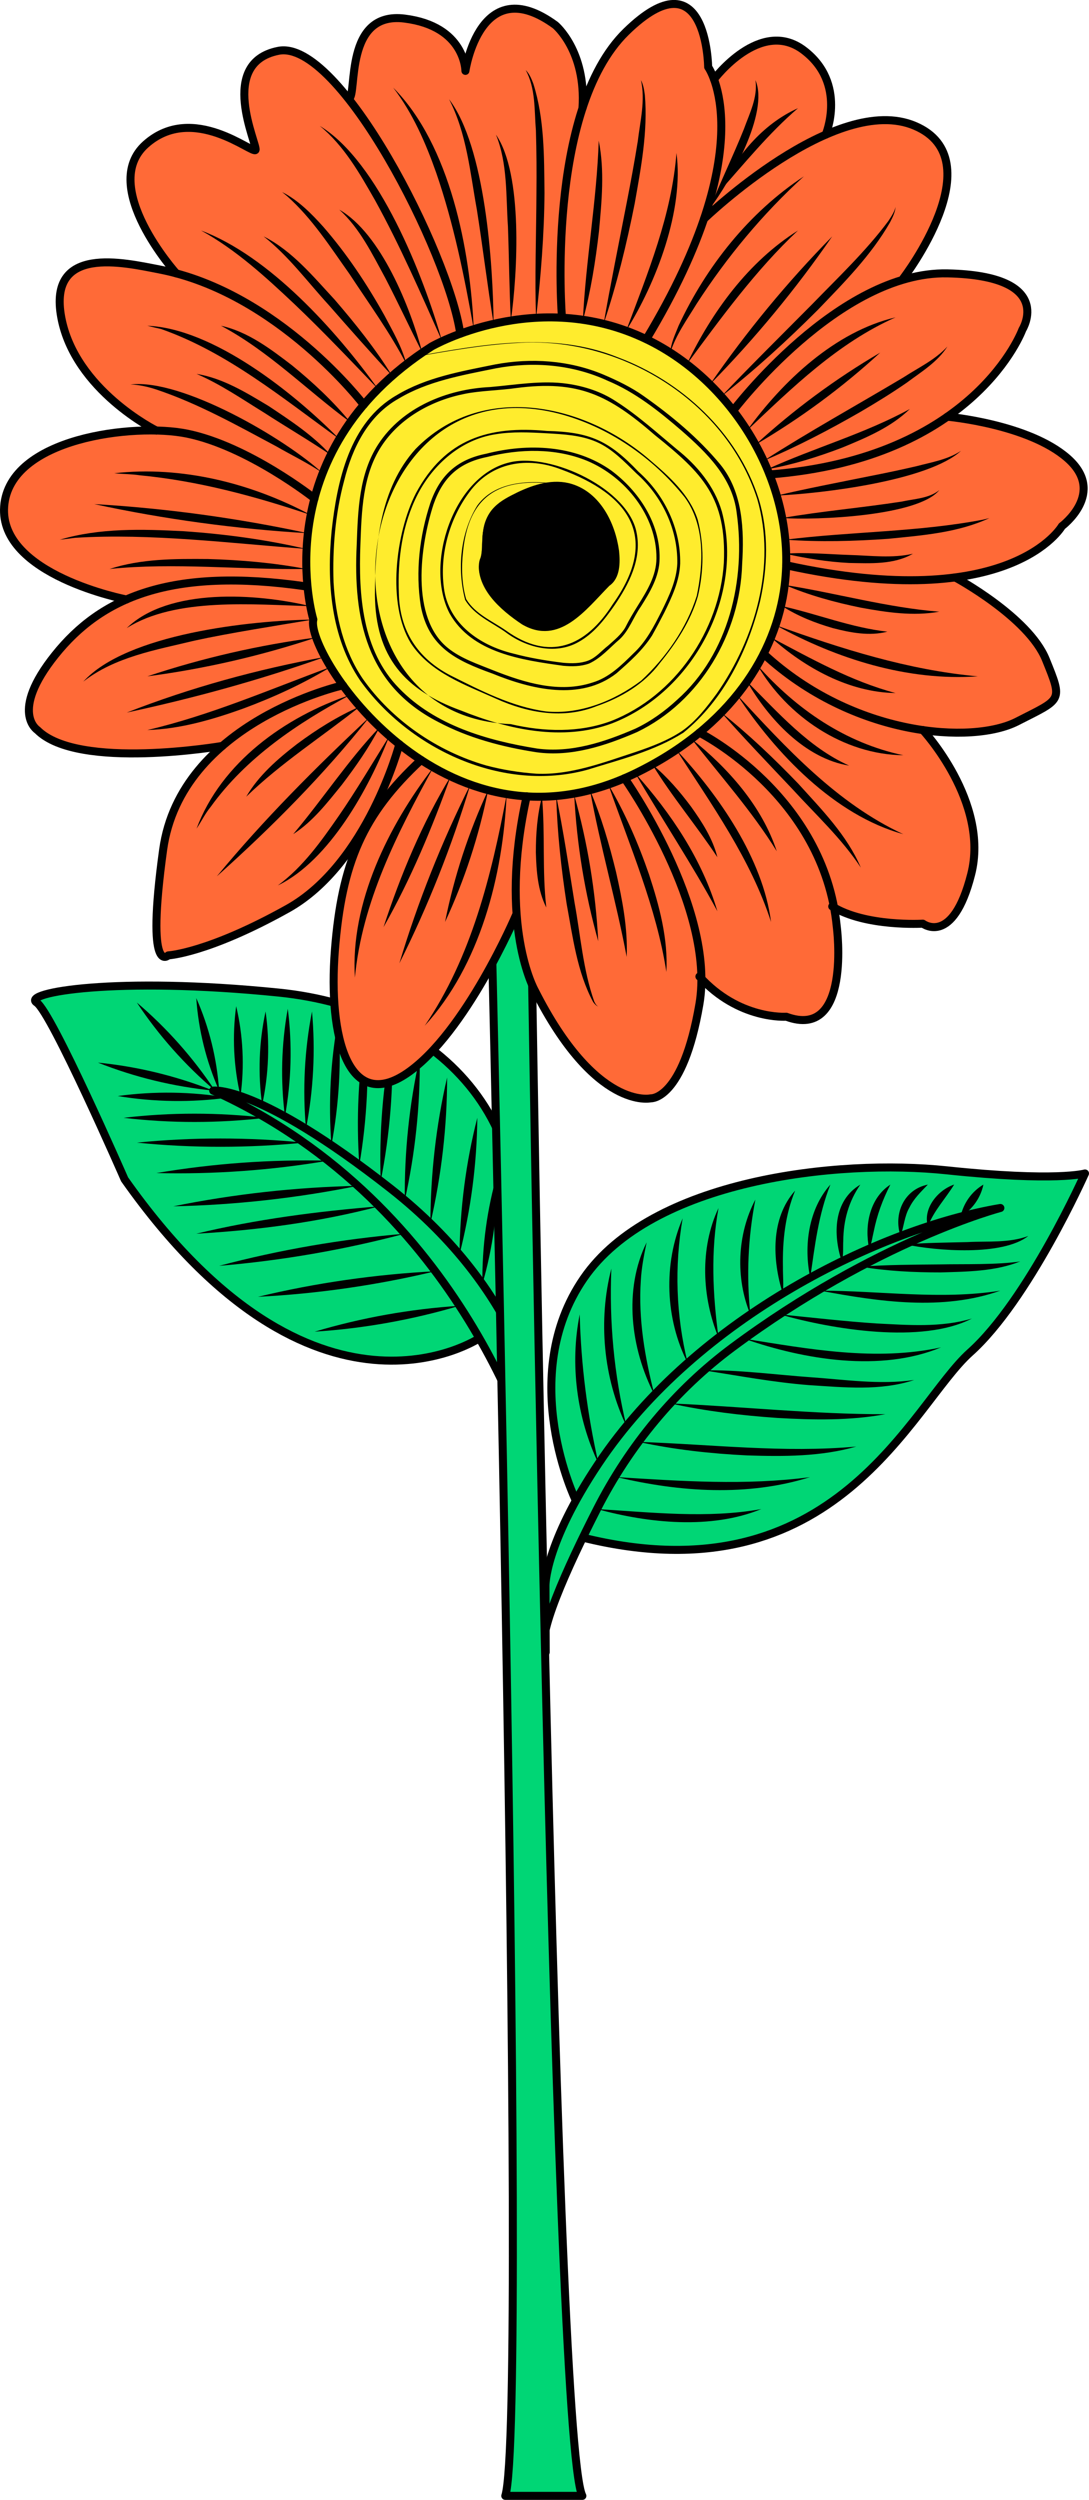 <?xml version="1.0" encoding="UTF-8"?>
<svg id="_왼쪽_위" data-name="왼쪽_위" xmlns="http://www.w3.org/2000/svg" version="1.1" viewBox="0 0 204.08 468.31">
  <defs>
    <style>
      .cls-1 {
        fill: #ffec2d;
    animation: colorChange2 2.8s infinite alternate;
  }

  @keyframes colorChange2 {
    0% {
      fill: #FFEC2D;
    }
    100% {
      fill: #D793FF;
    }}

      .cls-1, .cls-2, .cls-3 {
        stroke: #000;
        stroke-linecap: round;
        stroke-linejoin: round;
        stroke-width: 1.5px;
      }

      .cls-2 {
        fill: #00d675;
      }

      .cls-4 {
        fill: #000;
      }

      .cls-4, .cls-5 {
        stroke-width: 0px;
      }

      .cls-5 {
        fill: #ff6a37;
}

      .cls-3 {
        fill: none;
      }
    </style>
  </defs>
  <g>
    <path class="cls-2" d="M89.83,250.69s-30.89,20.69-66.48-29.76c0,0-13.66-31.27-16.49-33.13s14.81-4.96,45.39-1.86c30.58,3.1,52.79,25.79,41.69,60.13"/>
    <g>
      <path class="cls-4" d="M86.11,244.61c-8.83,2.62-17.95,4.26-27.14,4.85,8.83-2.63,17.95-4.25,27.14-4.85h0Z"/>
      <path class="cls-4" d="M81.58,238.14c-10.9,2.61-22.04,4.22-33.24,4.79,10.9-2.62,22.04-4.21,33.24-4.79h0Z"/>
      <path class="cls-4" d="M75.86,231.11c-11.42,3.02-23.03,5.03-34.8,6.02,11.42-3.03,23.03-5.02,34.8-6.02h0Z"/>
      <path class="cls-4" d="M71.07,225.98c-11.19,2.95-22.74,4.47-34.29,5.13,11.26-2.71,22.76-4.2,34.29-5.13h0Z"/>
      <path class="cls-4" d="M67.05,222.14c-11.38,2.3-22.96,3.59-34.57,3.84,11.38-2.31,22.96-3.58,34.57-3.84h0Z"/>
      <path class="cls-4" d="M61.5,217.43c-10.62,1.8-21.42,2.58-32.19,2.32,10.62-1.8,21.42-2.58,32.19-2.32h0Z"/>
      <path class="cls-4" d="M56.98,214.05c-10.41,1.03-20.92,1.04-31.33,0,10.41-1.04,20.92-1.03,31.33,0h0Z"/>
      <path class="cls-4" d="M49.77,209.4c-8.83,1.03-17.78,1.04-26.61,0,8.83-1.04,17.78-1.03,26.61,0h0Z"/>
      <path class="cls-4" d="M90.4,240.54c-.08-7.02.86-14.04,2.82-20.78.09,7.02-.87,14.04-2.82,20.78h0Z"/>
      <path class="cls-4" d="M86.11,235c.09-8.63,1.2-17.24,3.34-25.61-.08,8.63-1.21,17.24-3.34,25.61h0Z"/>
      <path class="cls-4" d="M80.66,229.17c.02-9.19,1.06-18.37,3.13-27.33,0,9.19-1.07,18.37-3.13,27.33h0Z"/>
      <path class="cls-4" d="M75.86,224.82c-.09-8.99.84-17.99,2.8-26.76.1,8.99-.85,17.98-2.8,26.76h0Z"/>
      <path class="cls-4" d="M71.35,221.21c-.32-8.87.38-17.77,2.11-26.47.33,8.87-.39,17.77-2.11,26.47h0Z"/>
      <path class="cls-4" d="M67.34,218.21c-.61-8.6-.19-17.28,1.27-25.78.61,8.6.18,17.28-1.27,25.78h0Z"/>
      <path class="cls-4" d="M42.73,205.62c-6.85.93-13.83.83-20.66-.3,6.85-.94,13.83-.83,20.66.3h0Z"/>
      <path class="cls-4" d="M41.06,204.29c-2.41-5.47-3.87-11.35-4.28-17.32,2.42,5.47,3.87,11.35,4.28,17.32h0Z"/>
      <path class="cls-4" d="M62.11,214.52c-.6-7.93-.17-15.93,1.3-23.74.6,7.93.16,15.93-1.3,23.74h0Z"/>
      <path class="cls-4" d="M57.34,211.44c-.65-7.33-.28-14.74,1.13-21.96.66,7.33.27,14.74-1.13,21.96h0Z"/>
      <path class="cls-4" d="M53.4,209.14c-.85-6.7-.68-13.52.53-20.17.86,6.7.67,13.52-.53,20.17h0Z"/>
      <path class="cls-4" d="M49.13,206.97c-.81-5.81-.6-11.75.64-17.49.82,5.81.6,11.75-.64,17.49h0Z"/>
      <path class="cls-4" d="M45.07,205.32c-1.29-5.5-1.57-11.23-.81-16.83,1.3,5.5,1.57,11.23.81,16.83h0Z"/>
      <path class="cls-4" d="M39.95,204.3c-7.4-.74-14.68-2.5-21.59-5.24,7.4.73,14.68,2.51,21.59,5.24h0Z"/>
      <path class="cls-4" d="M40.28,204.29c-5.62-4.78-10.56-10.34-14.64-16.49,5.62,4.78,10.56,10.35,14.64,16.49h0Z"/>
    </g>
    <path class="cls-2" d="M100.19,274.29s-12.87-48.56-60.24-69.98c0,0,8.21-1.28,33.19,18.3,24.99,19.58,27.71,41.4,27.71,41.4l-.66,10.28Z"/>
  </g>
  <g>
    <path class="cls-2" d="M107.92,281.12s-11.26-23.14,1.46-41.64,47.56-22.41,68.08-20.24,25.87.58,25.87.58c0,0-10.55,23.71-21.54,33.54-10.99,9.83-25.08,46.43-72.57,34.68"/>
    <path class="cls-2" d="M102.22,297.07s-.2-7.73,9.94-22.89c18.46-27.62,53.13-44.16,75.31-47.89,0,0-23.21,6.07-50.19,26.11-10.71,7.96-19.33,18.4-25.39,30.28-5.64,11.06-11.55,24.08-9.62,26.84l-.05-12.46Z"/>
    <g>
      <path class="cls-4" d="M112.16,274.18c-4.08-8.58-5.39-18.64-3.52-27.96.24,9.47,1.42,18.7,3.52,27.96h0Z"/>
      <path class="cls-4" d="M117.39,267.15c-4.31-9.05-5.33-19.8-2.82-29.5-.42,9.95.5,19.81,2.82,29.5h0Z"/>
      <path class="cls-4" d="M122.64,261.27c-4.45-8.61-5.83-19.65-1.46-28.54-.5,2.41-.96,4.76-1.09,7.15-.48,7.23.74,14.33,2.55,21.39h0Z"/>
      <path class="cls-4" d="M128.87,255.33c-4.21-8.25-4.59-18.58-.94-27.1-1.57,9.03-1.25,18.2.94,27.1h0Z"/>
      <path class="cls-4" d="M134.65,250.56c-3.13-7.59-3.53-16.75,0-24.26-1.48,8.09-1.09,16.11,0,24.26h0Z"/>
      <path class="cls-4" d="M140.61,246.22c-2.8-6.79-2.48-15,.95-21.51-1.39,7.16-1.69,14.22-.95,21.51h0Z"/>
      <path class="cls-4" d="M146.69,242.31c-1.96-6.28-2.32-14.06,2.32-19.28-1.88,4.59-2.38,9.4-2.29,14.3-.02,1.47.17,3.52-.03,4.98h0Z"/>
      <path class="cls-4" d="M151.84,239.34c-1.25-5.89-.34-12.83,3.78-17.44-2.25,5.65-2.91,11.42-3.78,17.44h0Z"/>
      <path class="cls-4" d="M157.74,236.29c-1.64-5.03-1.59-11.36,3.49-14.38-2.19,3.16-3.17,6.7-3.2,10.51-.08,1.15.09,2.77-.29,3.88h0Z"/>
      <path class="cls-4" d="M162.88,233.93c-.91-4.29.08-9.5,3.98-12.02-1.48,2.87-2.51,5.71-3.14,8.86-.24.95-.39,2.28-.84,3.16h0Z"/>
      <path class="cls-4" d="M168.76,231.53c-1.37-4.14.66-8.73,5.12-9.62-1.33,1.39-2.63,2.62-3.46,4.31-.95,1.62-1.01,3.58-1.67,5.32h0Z"/>
      <path class="cls-4" d="M173.89,229.72c-.99-3.33,1.87-6.8,4.92-7.82-1.64,2.67-3.77,4.85-4.92,7.82h0Z"/>
      <path class="cls-4" d="M180,227.92c.55-2.51,2.08-4.7,4.29-6.01-.52,2.49-2.1,4.72-4.29,6.01h0Z"/>
      <path class="cls-4" d="M111.89,282.69c10.13.61,20.74,1.82,30.79,0-9.44,3.87-21.15,2.65-30.79,0h0Z"/>
      <path class="cls-4" d="M115.64,276.71c12.06.75,24.13,1.59,36.15,0-11.64,3.66-24.41,2.8-36.15,0h0Z"/>
      <path class="cls-4" d="M119.67,270.11c13.61.45,27.21,2.11,40.8.87-6.62,1.9-13.62,1.88-20.44,1.66-6.84-.33-13.66-1.08-20.36-2.53h0Z"/>
      <path class="cls-4" d="M125.63,262.9c13.25.56,27.04,2.06,40.29,2.02-6.66,1.22-13.5,1.09-20.23.7-6.74-.46-13.46-1.27-20.06-2.72h0Z"/>
      <path class="cls-4" d="M131.95,256.72c5.74-.19,13.95.85,19.74,1.26,6.53.44,13.11,1.48,19.63.53-6.33,2.11-13.22,1.37-19.76.96-6.6-.52-13.09-1.74-19.61-2.76h0Z"/>
      <path class="cls-4" d="M139.49,250.79c12.16,1.93,24.64,4.26,36.86,1.61-11.27,4.7-25.64,2.32-36.86-1.61h0Z"/>
      <path class="cls-4" d="M146.12,246.22c5.34.53,12.82,1.37,18.09,1.7,5.99.3,12.11.81,17.93-.92-9.36,4.82-26.15,2.04-36.02-.78h0Z"/>
      <path class="cls-4" d="M153.7,241.78c11.24,0,22.56,1.77,33.76,0-10.84,3.83-22.74,2.06-33.76,0h0Z"/>
      <path class="cls-4" d="M161.24,237.28c5.01-.36,10.01-.37,15.02-.42,4.4-.09,10.62.1,14.94-.56-4.72,1.88-9.93,1.91-14.93,2.06-5.03,0-10.06-.24-15.03-1.08h0Z"/>
      <path class="cls-4" d="M169.65,233.12c3.92-.33,7.79-.34,11.65-.44,3.81-.21,7.79.21,11.41-1.15-4.82,3.8-17.21,2.81-23.06,1.58h0Z"/>
    </g>
  </g>
  <path class="cls-2" d="M99.27,154.73s4.24,302.12,9.87,312.82h-14.45c4.52-14.22-3.2-319.54-3.2-319.54,0,0-.51,1.71,7.78,6.72Z"/>
  <g>
    <path class="cls-5" d="M200.08,85.87c-6.31-5.57-18.49-7.34-21.72-7.72-.1-.15-.21-.29-.32-.44,10.48-7.51,13.54-15.94,13.54-15.94,0,0,6.35-10.12-14.04-10.55-2.82-.06-5.63.4-8.38,1.22-.03-.15-.07-.29-.11-.44l.25.08s17-22.17,2.15-28.5c-5-2.13-11.12-.85-17.04,1.79-.11-.16-.24-.33-.36-.49l.68.34s4.05-9.6-4.1-15.79c-8.16-6.2-16.83,5.42-16.83,5.42l.11.05s-.06,0-.09,0c0-.01-.01-.03-.02-.05-.56-1.54-1.09-2.28-1.09-2.28,0,0-.22-21.4-15.37-6.61-3.64,3.55-6.22,8.5-8.05,13.95-.04-.01-.08-.03-.11-.04.54-10.44-5.1-15.14-5.1-15.14-14.1-10.32-16.86,8.57-16.86,8.57,0,0,0-8.37-11.4-9.8-10.56-1.32-9.15,12.04-10.13,14.59-.18.07-.36.14-.54.21-4.65-5.82-9.27-9.5-12.97-8.77-11.49,2.27-3.89,17.59-4.28,18.56s-11.68-8.96-20.57-1.05c-8.89,7.9,5.71,24.18,5.71,24.18l.65.14s-.02.02-.03.04c-1.25-.35-2.52-.67-3.81-.91-6.59-1.27-20.89-4.67-18.36,8.98,2.53,13.65,17.83,21.21,17.83,21.21l.41-.05s0,.04,0,.06c-11.18-.37-28.13,3.29-28.95,14.19-.92,12.11,20.24,16.88,22.67,17.38-.02.06-.05.12-.07.18-5.43,2.43-9.6,5.96-13.06,10.28-8.57,10.71-3.31,14.05-3.31,14.05,7.17,7.2,31.67,3.46,34.41,3.01.03.04.06.07.09.11-5.32,4.63-9.79,10.92-10.95,19.31-3.31,24.02.97,19.78.97,19.78,0,0,7.4-.39,22.39-8.76,5.13-2.86,9.2-7.38,12.33-12.07.12.37.25.73.39,1.09-2.13,5.26-3.28,11.23-3.88,18.75-1.29,16.36,2.58,30.56,13.56,23.03,10.98-7.53,20.33-29.49,20.33-29.49l-.14-.22c.1-.03.2-.07.3-.1.7,9.52,3.4,14.32,3.4,14.32,11.41,22.6,21.74,20.23,21.74,20.23,0,0,6.03.43,9.12-17.65.27-1.56.37-3.16.36-4.79,7.32,7.77,15.92,7.16,15.92,7.16,12.27,4.52,9.47-16.78,9.47-16.78-.12-1.27-.31-2.49-.54-3.69,6.28,3.66,16.66,3.04,16.66,3.04,0,0,5.61,4.3,9.05-9.25,3.44-13.56-9.05-27.02-9.05-27.02l-.21.4c-.02-.15-.04-.3-.05-.45,7.6,1.13,14.16.37,17.92-1.56,8.39-4.3,8.61-3.66,5.38-11.62-2.87-7.08-14.06-13.71-16.5-15.1,0-.11,0-.23,0-.34,15.29-2.17,19.51-9.52,19.51-9.52,0,0,8.39-6.24,1.08-12.7Z"/>
    <g>
      <path class="cls-1" d="M80.93,64.88s19.57-11.26,40.2-1.33c16.74,8.05,28.2,27.6,25.93,46.04-1.58,12.86-10.04,26.56-28.01,35.28-36.09,17.51-61.94-22.62-60.33-28.82,0,0-9.46-30.97,22.2-51.17Z"/>
      <path class="cls-3" d="M105.31,59.45s-3.12-38.71,12.03-53.5,15.37,6.61,15.37,6.61c0,0,10.41,14.44-11.58,50.97"/>
      <path class="cls-3" d="M131.95,40.99s24.66-23.75,39.51-17.41c14.85,6.33-2.15,28.5-2.15,28.5"/>
      <path class="cls-3" d="M137.4,76.92s19.76-26.14,40.15-25.71,14.04,10.55,14.04,10.55c0,0-8.76,24.12-47.37,27.12"/>
      <path class="cls-3" d="M177.54,78.06s15.22,1.36,22.54,7.81c7.32,6.46-1.08,12.7-1.08,12.7,0,0-9.46,16.57-51.65,7.32"/>
      <path class="cls-3" d="M179,108.17s13.76,7.4,16.99,15.37,3.01,7.32-5.38,11.62c-8.39,4.3-30.66,2.86-47.5-12.67"/>
      <path class="cls-3" d="M172.95,136.76s12.5,13.46,9.05,27.02c-3.44,13.56-9.05,9.25-9.05,9.25,0,0-10.75.65-16.99-3.23"/>
      <path class="cls-3" d="M131.07,137.25s23.38,11.68,25.75,36.43c0,0,2.8,21.3-9.47,16.78,0,0-8.88.65-16.28-7.53"/>
      <path class="cls-3" d="M117.04,145.79s17.12,24.23,14.03,42.31c-3.09,18.08-9.12,17.65-9.12,17.65,0,0-10.33,2.37-21.74-20.23,0,0-6.89-12.2-1.51-36.34"/>
      <path class="cls-3" d="M96.65,171.53s-9.35,21.95-20.33,29.49c-10.98,7.53-14.85-6.67-13.56-23.03s5.18-25.42,16.15-35.63"/>
      <path class="cls-3" d="M74.84,139.41s-5.92,22.43-20.91,30.8-22.39,8.76-22.39,8.76c0,0-4.28,4.24-.97-19.78,3.31-24.02,33.71-30.81,33.71-30.81"/>
      <path class="cls-3" d="M41.68,139.73s-27.08,4.66-34.67-2.97c0,0-5.26-3.34,3.31-14.05,8.57-10.71,21.55-16.55,47.09-12.85"/>
      <path class="cls-3" d="M23.69,112.3S-.19,107.71.78,94.86c.97-12.85,24.34-15.65,34.27-13.63,11.49,2.34,23.89,12.14,23.89,12.14"/>
      <path class="cls-3" d="M29.31,80.66s-15.29-7.55-17.83-21.21c-2.53-13.65,11.77-10.25,18.36-8.98,22.23,4.28,38.33,25.36,38.33,25.36"/>
      <path class="cls-3" d="M33.03,51.21s-14.59-16.28-5.71-24.18,20.18,2.03,20.57,1.05-7.2-16.29,4.28-18.56,31.94,37.97,34.08,52.99"/>
      <path class="cls-3" d="M65.41,18.48c1.57-.71-.99-16.43,10.41-15,11.4,1.43,11.4,9.8,11.4,9.8,0,0,2.76-18.89,16.86-8.57,0,0,5.8,4.81,5.08,15.55"/>
      <path class="cls-3" d="M133.81,14.85s8.68-11.62,16.83-5.42c8.16,6.2,4.1,15.79,4.1,15.79"/>
    </g>
    <g>
      <g>
        <path class="cls-4" d="M89.95,104.74c1.1-2.42-1.15-8.08,5.09-11.31,6.24-3.23,11.36-4.04,15.67,0,4.31,4.04,6.19,13.47,3.23,15.62-2.96,2.15-8.49,13.13-17.29,6.93-8.8-6.19-6.7-11.24-6.7-11.24Z"/>
        <path class="cls-4" d="M89.95,104.74c.59-1.62.26-3.4.55-5.09.2-1.7.88-3.39,2.12-4.63,1.22-1.26,2.82-2.03,4.35-2.79,3.12-1.49,6.74-2.63,10.21-1.56,5.33,1.65,8.12,7.32,8.83,12.51.23,2.22.24,5.12-1.82,6.56-4.38,4.44-9.35,11.3-16.35,7.23-3.93-2.61-9.08-6.98-7.89-12.23h0ZM89.95,104.74c-1.14,5.28,4.02,9.47,8.1,11.83,6.93,3.59,11.11-3.66,15.25-7.91,1.55-1.19,1.4-3.34,1.22-5.29-.65-4.69-2.98-9.93-7.68-11.7-3.15-1.16-6.66-.24-9.69,1.01-1.56.67-3.17,1.32-4.39,2.5-1.23,1.17-1.98,2.79-2.21,4.48-.31,1.68,0,3.47-.6,5.08h0Z"/>
      </g>
      <path class="cls-4" d="M125.62,66.06c.09-1.77.91-3.41,1.55-5.04,5.18-11.11,13.19-21.21,23.47-27.98-7.74,7.05-14.41,15.1-20.09,23.87-1.8,2.95-3.9,5.84-4.93,9.15h0Z"/>
      <path class="cls-4" d="M128.71,68.23c4.71-9.82,11.51-19.18,20.83-25.05-7.86,7.35-14.44,16.41-20.83,25.05h0Z"/>
      <path class="cls-4" d="M133.04,72.02c6.89-9.94,14.45-19.13,22.92-27.74-6.81,9.87-14.53,19.2-22.92,27.74h0Z"/>
      <path class="cls-4" d="M135.18,74.26c4.81-5.08,12.02-12.23,17.02-17.27,4.9-5.05,10.05-9.92,14.26-15.56.54-.83,1.13-1.67,1.37-2.66-.08,1.03-.57,1.97-1.03,2.87-3.54,6.18-8.64,11.31-13.54,16.41-5.73,5.73-11.71,11.2-18.08,16.21h0Z"/>
      <path class="cls-4" d="M140,80.64c6.66-9.22,16.48-18.53,27.83-21.19-10.82,4.8-19.35,13.15-27.83,21.19h0Z"/>
      <path class="cls-4" d="M141.58,83.31c7.15-6.55,15-12.36,23.38-17.26-7.15,6.57-15,12.34-23.38,17.26h0Z"/>
      <path class="cls-4" d="M143.11,86.31c8.58-5.51,17.46-10.4,26.19-15.61,2.8-1.82,5.98-3.3,8.25-5.8-1.82,2.9-4.92,4.77-7.61,6.78-2.8,1.94-5.7,3.72-8.63,5.44-5.89,3.39-11.91,6.54-18.19,9.19h0Z"/>
      <path class="cls-4" d="M143.8,87.89c8.85-4.03,18.19-6.62,26.71-11.28-3.52,3.44-8.2,5.39-12.68,7.24-4.56,1.74-9.22,3.2-14.03,4.05h0Z"/>
      <path class="cls-4" d="M145.57,92.84c5.02-1.21,12.36-2.62,17.49-3.66,2.91-.57,5.82-1.18,8.7-1.85,2.84-.75,5.85-1.23,8.34-2.88-6.12,5.61-26.02,8.01-34.53,8.38h0Z"/>
      <path class="cls-4" d="M146.59,97.04c7.47-1.3,14.94-1.92,22.4-3.08,2.37-.52,5.11-.58,7.04-2.15-3.96,4.9-23.09,5.67-29.44,5.23h0Z"/>
      <path class="cls-4" d="M147.17,101.1c12.36-1.54,24.86-1.42,37.08-3.76,0,0,1.17-.29,1.17-.29-5.89,2.74-12.54,3.24-18.92,3.88-6.43.46-12.89.63-19.33.17h0Z"/>
      <path class="cls-4" d="M147.17,103.73c3.5-.32,8.5.12,12.04.23,3.97.11,7.96.67,11.87-.23-3.55,2.07-7.98,1.8-11.95,1.73-4.04-.2-8.02-.85-11.97-1.73h0Z"/>
      <path class="cls-4" d="M147.07,109.58c9.74,1.54,19.14,4.23,28.96,5.01-4.9.88-9.94.12-14.78-.77-4.84-.99-9.62-2.3-14.18-4.24h0Z"/>
      <path class="cls-4" d="M146.59,113.55c6.68,1.49,12.9,4.02,19.71,4.78-3.38.88-6.97.18-10.27-.68-3.31-.96-6.53-2.23-9.44-4.1h0Z"/>
      <path class="cls-4" d="M145.36,117.11c12.3,4.42,24.8,8.41,37.88,9.59-13.17.92-26.44-3.27-37.88-9.59h0Z"/>
      <path class="cls-4" d="M144.5,119.42c7.62,4.01,14.99,8.19,23.33,10.41-8.71-.13-16.96-4.72-23.33-10.41h0Z"/>
      <path class="cls-4" d="M141.95,124.63c7.29,8.24,16.51,14.57,27.34,16.85-11.22-.12-21.78-7.31-27.34-16.85h0Z"/>
      <path class="cls-4" d="M140,127.68c5.79,5.76,11.54,12.36,19.13,15.74-8.25-1.3-15.13-8.8-19.13-15.74h0Z"/>
      <path class="cls-4" d="M138.13,130.17c9.21,9.96,18.66,20.29,31.15,26.1-12.91-3.55-23.97-15.19-31.15-26.1h0Z"/>
      <path class="cls-4" d="M135.18,133.49c5.14,4.08,9.88,8.6,14.42,13.32,4.36,4.82,9.13,9.65,11.72,15.72-3.59-5.45-8.42-9.9-12.8-14.69-3.96-4.19-9.59-10.06-13.33-14.35h0Z"/>
      <path class="cls-4" d="M119.06,144.87c6.7,7.47,12.53,16.15,15.38,25.84-4.77-8.87-10.32-17.12-15.38-25.84h0Z"/>
      <path class="cls-4" d="M122.25,143.21c2.76,2.3,5.1,5.01,7.24,7.88,2.07,2.9,4.08,6,4.95,9.5-3.87-5.86-8.53-11.37-12.19-17.38h0Z"/>
      <path class="cls-4" d="M126.75,140.47c8.01,8.6,16.21,20.38,17.75,32.25-3.81-11.79-11.11-21.92-17.75-32.25h0Z"/>
      <path class="cls-4" d="M129.6,138.42c6.88,5.5,13.17,12.56,15.97,21.05-4.66-7.54-10.54-14.07-15.97-21.05h0Z"/>
      <path class="cls-4" d="M101.57,149.25c.62,6.98.01,13.81.81,20.75-1.61-3.17-1.86-6.84-1.96-10.32,0-3.51.26-7.02,1.15-10.43h0Z"/>
      <path class="cls-4" d="M104.24,149.11c1.35,6.64,2.36,13.31,3.43,19.97,1.13,6.17,1.59,12.57,3.68,18.5.18.37.37.76.75.97-.41-.14-.7-.51-.95-.85-3.01-5.63-3.81-12.18-4.96-18.38-1.03-6.69-1.77-13.42-1.95-20.2h0Z"/>
      <path class="cls-4" d="M107.61,148.94c2.51,8.92,4.02,18.12,4.5,27.38-2.51-8.92-4.02-18.12-4.5-27.38h0Z"/>
      <path class="cls-4" d="M110.57,148.01c2.09,4.95,3.6,10.1,4.87,15.31,1.18,5.22,2.23,10.57,2,15.94-1.94-10.36-4.99-20.87-6.87-31.25h0Z"/>
      <path class="cls-4" d="M114.01,146.97c3.14,5.34,5.62,11.03,7.63,16.88,1.92,5.85,3.58,12.01,3.24,18.23-1.84-12-6.9-23.69-10.88-35.11h0Z"/>
      <path class="cls-4" d="M81.21,143.75c-6.74,12.32-13.37,25.19-14.7,39.38-.9-14.01,6.33-28.52,14.7-39.38h0Z"/>
      <path class="cls-4" d="M84.45,145.44c-3.5,9.71-7.47,19.26-12.58,28.25,3.21-9.8,7.22-19.42,12.58-28.25h0Z"/>
      <path class="cls-4" d="M88.15,146.97c-3.48,11.54-7.91,22.71-13.31,33.49,3.47-11.54,7.92-22.71,13.31-33.49h0Z"/>
      <path class="cls-4" d="M91.48,148.01c-1.7,8.52-4.41,16.83-8.08,24.71,1.7-8.52,4.42-16.83,8.08-24.71h0Z"/>
      <path class="cls-4" d="M94.94,148.94c-.68,15.06-4.98,31.88-15.35,43.22,8.75-12.84,12.5-28.15,15.35-43.22h0Z"/>
      <path class="cls-4" d="M65.64,130.17c-9.88,5.3-19.54,11.77-26.16,20.98-1.04,1.25-1.73,2.72-2.65,4.08,4.64-12.41,16.59-20.95,28.81-25.06h0Z"/>
      <path class="cls-4" d="M67.46,132.35c-7.15,5.69-14.76,10.53-21.32,16.9,2.33-3.99,5.91-7.09,9.53-9.88,3.68-2.73,7.58-5.19,11.79-7.02h0Z"/>
      <path class="cls-4" d="M69.26,134.31c-8.57,10.83-18.35,20.65-28.63,29.86,8.8-10.66,18.56-20.42,28.63-29.86h0Z"/>
      <path class="cls-4" d="M71.16,136.2c-2.01,3.85-4.49,7.39-7.11,10.83-2.71,3.34-5.43,6.87-9.1,9.23,5.48-6.48,10.34-13.92,16.21-20.06h0Z"/>
      <path class="cls-4" d="M72.97,137.85c-3.77,9.74-11.22,23.34-20.9,28.02,4.75-3.5,8.16-8.33,11.48-13.12,2.91-4.19,6.7-10.5,9.42-14.9h0Z"/>
      <path class="cls-4" d="M58.16,113.55c-10.55-.27-25.27-1.71-34.42,4.12,7.9-7.66,24.42-6.5,34.42-4.12h0Z"/>
      <path class="cls-4" d="M58.73,116.05c-6.59,1.1-15.82,2.54-22.24,3.95-7.18,1.73-14.93,3.03-20.88,7.69,8.14-8.96,31.31-11.46,43.12-11.63h0Z"/>
      <path class="cls-4" d="M59.25,119.42c-10.29,3.42-20.89,5.87-31.64,7.28,10.28-3.43,20.89-5.86,31.64-7.28h0Z"/>
      <path class="cls-4" d="M60.9,123.06c-12.16,4.32-24.54,7.71-37.16,10.43,12.02-4.7,24.47-8.1,37.16-10.43h0Z"/>
      <path class="cls-4" d="M61.98,124.94c-5.22,3.18-10.79,5.72-16.52,7.84-5.74,2.05-11.72,3.79-17.85,3.98,11.85-2.77,22.97-7.63,34.36-11.82h0Z"/>
      <path class="cls-4" d="M57.43,106.59c-12.12.17-24.83-1.25-36.9,0,5.92-1.94,12.29-1.92,18.45-1.87,6.19.18,12.36.71,18.45,1.87h0Z"/>
      <path class="cls-4" d="M57.41,102.83c-14.21-1.05-29.13-2.97-43.34-2.08-.95.13-1.91.25-2.88.36,7.49-2.24,15.46-1.99,23.19-1.6,7.75.53,15.46,1.56,23.03,3.33h0Z"/>
      <path class="cls-4" d="M57.71,99.89c-13.49-.8-26.85-2.61-40.06-5.46,13.49.79,26.85,2.62,40.06,5.46h0Z"/>
      <path class="cls-4" d="M58.23,96.47c-10.43-3.51-21.12-6.4-32.09-7.44-1.57-.24-3.14-.21-4.73-.38,12.64-1.42,25.69,1.85,36.82,7.82h0Z"/>
      <path class="cls-4" d="M60.48,88.65c-2.31-1.67-6.15-3.55-8.66-5.01-7.32-3.91-14.61-8.02-22.49-10.66-1.57-.52-3.19-.89-4.87-.96,9.63-1.13,28.93,10.1,36.02,16.63h0Z"/>
      <path class="cls-4" d="M61.98,85.24c-3.43-2.35-8.88-5.59-12.43-7.9-4.17-2.57-8.2-5.35-12.72-7.3,4.93.8,9.31,3.5,13.52,6.03,4.1,2.73,8.32,5.49,11.63,9.17h0Z"/>
      <path class="cls-4" d="M63.59,82.25c-10.6-7.63-20.96-16.24-33.41-20.62-.85-.18-1.7-.39-2.57-.61,12.4.52,27.5,12.61,35.98,21.22h0Z"/>
      <path class="cls-4" d="M65.64,79.09c-8.15-6-15.26-13.31-24.23-18.07,5.03,1.1,9.3,4.35,13.31,7.42,3.95,3.22,7.69,6.7,10.92,10.65h0Z"/>
      <path class="cls-4" d="M70.87,72.9c-5.18-5.39-10.3-10.81-15.71-15.95-5.41-5.1-10.92-10.15-17.48-13.77,12.81,4.81,25.31,18.74,33.19,29.72h0Z"/>
      <path class="cls-4" d="M73.51,70.42c-3.52-3.76-8.46-9.35-11.9-13.28-3.99-4.35-7.55-9.21-12.21-12.86,5.36,2.7,9.32,7.55,13.33,11.87,3.89,4.52,7.63,9.18,10.77,14.27h0Z"/>
      <path class="cls-4" d="M76.17,68.23c-3.06-5.91-7.03-11.35-10.68-16.91-3.59-5.06-7-10.41-11.66-14.55,0,0-.97-.8-.97-.8,3.02,1.53,5.47,4.01,7.71,6.5,4.43,5.08,8.17,10.71,11.45,16.58,1.56,2.96,3.31,5.92,4.15,9.18h0Z"/>
      <path class="cls-4" d="M79.15,66.06c-2.38-4.68-4.56-9.39-6.95-13.99-2.47-4.52-4.74-9.27-8.61-12.79,7.81,4.47,13.32,18.33,15.56,26.78h0Z"/>
      <path class="cls-4" d="M82.85,63.91c-3.98-8.91-7.85-17.86-12.57-26.4-2.87-5.02-5.81-10.23-10.36-13.93,11.07,6.71,19.45,28.11,22.93,40.34h0Z"/>
      <path class="cls-4" d="M88.78,61.66c-1.76-9.89-3.75-19.75-7.02-29.25-1.98-5.62-4.41-11.23-8.08-16,10.7,10.74,14.47,30.53,15.1,45.25h0Z"/>
      <path class="cls-4" d="M92.51,60.66c-1.17-7.13-2.02-14.26-3.14-21.35-1.27-6.99-1.91-14.34-5.22-20.73,6.8,8.94,8.24,30.78,8.35,42.08h0Z"/>
      <path class="cls-4" d="M95.73,60.04c-.29-5.87-.33-11.73-.54-17.59-.39-5.75-.04-11.82-2.25-17.23,5.1,7.41,4.05,25.94,2.8,34.82h0Z"/>
      <path class="cls-4" d="M100.46,59.53c-.28-6.76.05-16.55.07-23.41.04-3.89.02-7.78-.1-11.66-.31-3.79-.03-7.92-1.92-11.34.71.7,1.09,1.65,1.44,2.57,2.09,6.58,2.01,13.62,2.09,20.45-.05,7.72-.69,15.72-1.57,23.4h0Z"/>
      <path class="cls-4" d="M109.23,60.04c.52-11.13,2.62-22.57,2.97-33.69,1.13,5.59.56,11.36.05,16.98-.65,5.63-1.54,11.23-3.02,16.71h0Z"/>
      <path class="cls-4" d="M113.12,60.66c1.13-6.61,3.06-16.13,4.35-22.81.74-3.79,1.44-7.59,2.05-11.39.45-3.77,1.45-7.68.59-11.45.47.86.61,1.86.74,2.83.57,6.81-.73,13.62-1.91,20.3-1.51,7.62-3.36,15.16-5.82,22.52h0Z"/>
      <path class="cls-4" d="M117.34,61.95c4.05-10.8,8.55-21.69,9.43-33.3,1.44,10.7-3.79,24.3-9.43,33.3h0Z"/>
      <path class="cls-4" d="M133.04,39.04c1.99-5.02,4.36-9.84,6.36-14.84,1.06-2.94,2.64-5.98,2.17-9.18,2.63,6.07-4.77,19.05-8.53,24.02h0Z"/>
      <path class="cls-4" d="M134.73,35.97c3.08-6.53,8.11-12.72,14.81-15.7-5.51,4.73-9.98,10.31-14.81,15.7h0Z"/>
      <path class="cls-4" d="M106.31,91c-10.8-1.82-18.3.16-19.53,12.3-.34,2.94-.23,6.22.58,8.93,1.73,2.83,4.84,4.07,7.46,5.89,8.13,5.82,14.97,3.03,20.01-4.93,8.83-12.38,3.28-20.52-9.75-25.28-6.25-2.4-12.97-1.34-17.09,4.24-3.78,5.04-5.63,11.75-4.8,18,.84,6.7,6.78,10.78,12.95,12.27,3.08.83,6.27,1.36,9.43,1.74,1.57.14,3.19.14,4.64-.4,1.48-.55,2.53-1.87,3.76-2.82,1.15-1.03,2.46-2.08,3.22-3.41.72-1.45,1.56-2.84,2.41-4.2,1.67-2.68,3.39-5.47,3.42-8.72.07-7.96-5.84-15.29-13.01-18.29-5.93-2.42-12.61-2.27-18.75-.71-5.26,1.07-8.24,3.79-10.02,8.88-2.5,7.7-4.37,21.23,2.71,26.91,2.46,1.98,5.57,2.99,8.53,4.19,5.84,2.31,12.37,4.31,18.55,2.27,3.11-.92,5.42-3.23,7.67-5.45,2.39-2.21,3.83-5.04,5.28-7.9,1.39-2.82,2.82-5.81,2.95-8.98.09-6.42-2.86-12.58-7.66-16.84-2.29-2.23-4.54-4.61-7.45-5.89-2.91-1.28-6.17-1.45-9.36-1.63-3.2-.18-6.42-.34-9.57.18-6.39.95-11.68,5.59-14.59,11.21-2.94,5.7-3.81,12.28-3.55,18.64.16,6.97,3.5,12.11,9.66,15.32,5.66,2.84,11.55,5.89,17.9,6.75,6.35.63,12.82-1.98,17.84-5.76,4.63-4.29,8.52-9.83,10.42-15.88,1.28-6.07,1.56-13.25-2.26-18.48-5.95-7.44-14.37-13.27-23.62-15.67-39.71-10.13-48.03,56.61-8.98,58.17,6.2,1.45,12.87,1.65,18.86-.6,11.92-4.67,20.27-16.92,21.08-29.59.53-12.23-3.93-16.74-12.9-23.93-8.67-7.53-14.33-10.37-26.06-8.83-2.78.41-6.85.51-9.55,1.07-6.18,1.21-12.2,4.49-15.68,9.85-3.52,5.43-3.69,12.15-3.92,18.44-.36,9.37.32,19.83,7.25,26.87,6.71,6.95,16.53,9.8,25.83,11.29,6.38.88,12.69-1.22,18.47-3.73,2.86-1.36,5.48-3.24,7.81-5.4,9.7-8.61,12.9-22.49,11.16-34.99-.77-6.59-5.6-11.28-10.34-15.43-4.22-3.64-8.65-7.18-13.83-9.34-6.55-3.04-13.94-3.66-21.01-2.32-6.18,1.26-12.71,2.38-18.18,5.67-5.73,3.2-8.68,9.23-10.21,15.39-1.66,6.18-2.19,12.64-1.98,19.01.36,6.32,1.89,12.8,5.48,18.08,5.48,7.78,13.94,13.58,23.07,16.22,3.08.83,6.27,1.33,9.45,1.56,6.45.28,12.6-2.11,18.64-4.08,3.03-1.03,6.06-2.17,8.7-3.95,2.62-1.84,4.59-4.44,6.48-6.99,7.21-10.36,11.18-24.01,7.58-36.42-5.95-18.57-25.95-30.62-45.1-29.24-6.42.35-12.76,1.52-19.1,2.59-.05.01-.06-.07-.01-.07,12.52-2.22,25.84-4.77,38.07.15,11.99,4.47,22.45,14.14,26.4,26.49,1.92,6.2,1.69,12.88.29,19.15-2.27,9.27-6.85,18.59-14.38,24.68-5.49,3.48-11.86,5.04-18,6.95-15.76,4.32-33.28-3.74-42.58-16.71-5.53-8.16-6.28-18.51-5.35-28.05,1.03-9.37,3.35-20.33,12.16-25.39,5.6-3.38,12.13-4.48,18.44-5.77,6.78-1.28,13.92-.8,20.32,1.89,2.59,1.1,5.21,2.36,7.51,3.99,5.29,3.73,10.29,7.88,14.43,12.88,4.22,5.19,4.46,12.29,4.07,18.65-.38,12.98-7.84,25.75-19.69,31.45-5.91,2.56-12.33,4.69-18.86,3.78-6.4-.99-12.72-2.65-18.46-5.7-13.39-6.9-15.9-19.27-15.22-33.19.23-6.39.42-13.24,4.03-18.79,4.52-6.95,12.9-10.35,20.94-10.73,4.68-.4,9.79-1.31,14.49-.62,3.21.46,6.41,1.49,9.13,3.3,3.96,2.51,7.79,5.97,11.39,8.97,3.8,3,7.07,6.94,8.45,11.67,4.18,15.83-5.39,33.77-20.55,39.67-9.3,3.45-19.45,1.17-28.33-2.39-10.6-3.84-16.01-10.09-16.14-21.63,0-9.48.98-20.01,7.61-27.36,12.34-12.64,31.61-8.59,43.87,2.01,3.63,3.09,7.47,6.5,9,11.17,1.24,4.68,1.16,9.69.05,14.39-1.34,4.65-4.1,8.81-7.13,12.53-2.92,3.91-7.27,6.48-11.84,8.06-6.22,2.49-12.87,1.3-18.81-1.37-5.78-2.6-12.36-4.86-16.01-10.41-4.53-7.33-2.86-20.69.95-28.11,5.45-10.14,13.61-12.68,24.55-11.66,8.05.2,11.61,1.8,17.14,7.63,4.86,4.3,7.93,10.63,7.83,17.21-.13,3.29-1.57,6.32-2.99,9.21-.74,1.44-1.48,2.84-2.28,4.27-1.77,2.77-4.2,4.92-6.65,7.07-6.77,5.28-16.02,3.02-23.27.06-6.76-2.43-11.99-4.92-13.43-12.7-1-6.42-.23-13.05,1.78-19.2,1.81-5.23,5-8.19,10.48-9.28,7.79-2,16.68-1.66,23.42,3.13,5.17,3.83,9.21,9.91,9.08,16.53-.03,3.33-1.8,6.27-3.52,8.99-1.4,1.98-2.18,4.44-3.96,6.1-1.85,1.57-3.49,3.53-5.72,4.55-1.59.58-3.28.57-4.88.42-7.7-1.08-17.1-2.37-21.28-9.82-4.76-9.14.71-25.94,11.39-28.31,7.68-1.77,22.18,5.01,23.67,13.25.99,4.93-1.48,9.66-4.17,13.59-1.84,2.64-3.89,5.29-6.76,6.86-4.39,2.47-9.92.98-13.71-1.92-2.61-1.82-5.78-3.13-7.5-5.98-1.52-5.82-.92-12.51,2.27-17.67,3.69-5.13,11.56-4.86,16.87-3.69h0Z"/>
    </g>
  </g>
</svg>